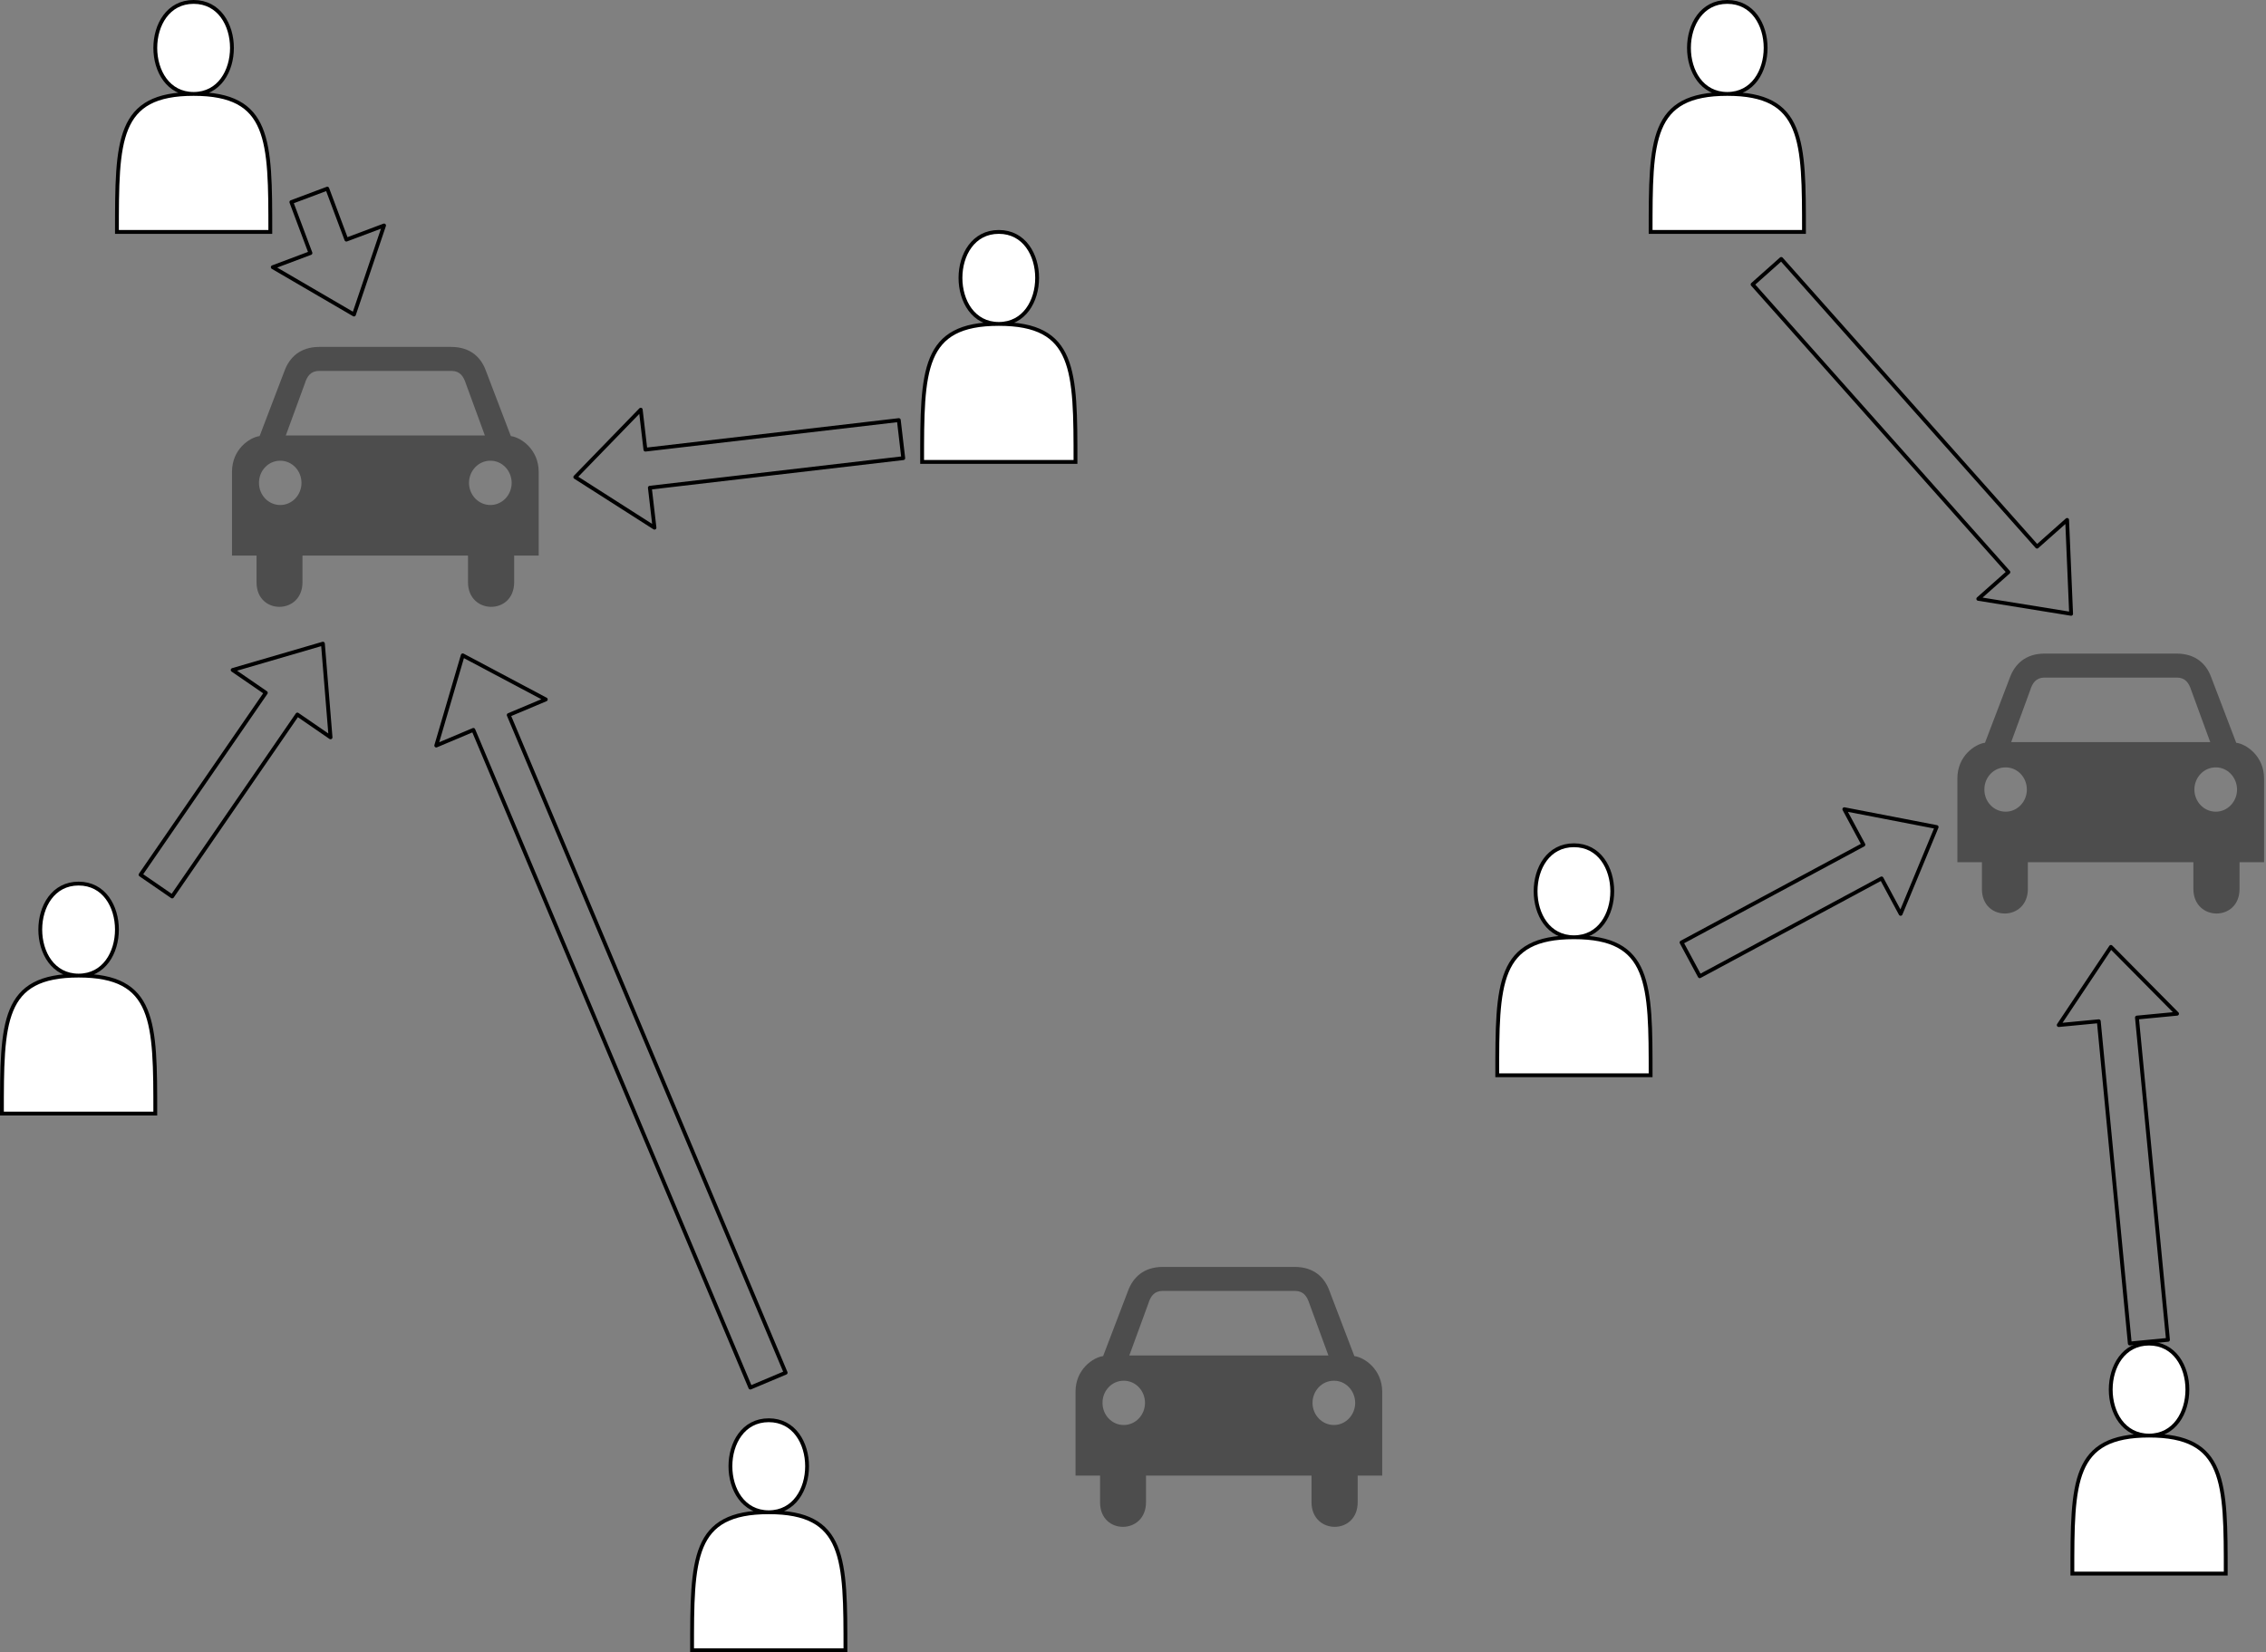 <svg host="65bd71144e" xmlns="http://www.w3.org/2000/svg" xmlns:xlink="http://www.w3.org/1999/xlink" version="1.1" width="591px" height="431px" viewBox="-0.5 -0.5 591 431" content="&lt;mxfile&gt;&lt;diagram id=&quot;ZlFrD4OMDmbb0Sqr0yyU&quot; name=&quot;Page-1&quot;&gt;7VnLctowFP0alvXYlmRgmUDSLtqZzGTRZtVRbGE0ERYji2D69ZWw/JAgGUzBkE5ggXT1Puege689AJNF8VXg5fwHTwgbhH5SDMB0EIYBQkD9aMumtEQRLA2poInp1Bge6R9ijL6xrmhCcquj5JxJurSNMc8yEkvLhoXga7vbjDN71SVOyY7hMcZs1/qTJnJeWkfIb+zfCE3n1cqBb1qecfySCr7KzHqDEMy2n7J5gau5TP98jhO+bpnA3QBMBOeyLC2KCWEa2wq2ctz9G631vgXJ5CEDwnLAK2YrUu14uy+5qbBQW1zqIo4lFwNwu55TSR6XONbGteJf2eZywVQtUEUzIRGSFG9uKqiPqiRE+IJIsVFdzICxAceIB1X1dUMFNKZ5i4XI2LAhP60nbgBQBYPBfjzANeIBRw4go/4AgdcISBDagICoP0DQNQICgA0IDPsDJLpGQMKhDcgQ9AfI8BoBiRyFDIP+ABmdHJAZZWzCme6qRoP77ec0QKEL3i3jw4FaFKkOvbycplnuSYGzfMmFxJLyzIux+A1txJacZpKIu1cFQ74fRTjVX2XPpeAvpGrJeKYWvNWgUhUhfcfPhD3wnOqVVPMzl5IvWh1umNqSapBck4ZNLSZ6eT35C5GxxtE/kS9AztWHdvka7eFreAK+qv/QJ2FdfJVzNUd7wruzERZ8Etbddfg2YWiPLz0bYR0C8hkjxY1O/tSxSZaY4jRmOM9pbJOlji42vzRGHqiqT7rNq1unhYGwrG3atQciqDqLhruFMkl2skoHY7VvvhKx6WWOIrFIiWx5gF0mWkijPUhXNkGYkuervYl98JsVHrRkW1cpdIgeOwyWmzej2lmlO5GbwSFnovLIOxNt1VAf+zCBdEhQOgmkoFLr44vvBSrmLw1PW8GMTa0RiK5sWhVXHrXalLwCS2++B0dRf4pDV6Y46F4t7p1xqOKgEwXUUdwZFNchAzzySoJtiWgFBvC8GrkaQQROcACDDyCIDhlwF0EcSt+luEJu5A2O5MrNTc/JVYfk/Bh34XuWr3jfUzR/eGTHIH6fPmG4ewUEF9XVh3QKHZ5xHOUUlBfwo9AOHSII+nMLl9UEcq6I6CP4hQ6Pc/4nv+C+vxm6EB/KVf18xU08/5krVW3esZXdmxeZ4O4v&lt;/diagram&gt;&lt;/mxfile&gt;" style="background-color: rgb(255, 255, 255);">
    <rect x="-0.5" y="-0.5" width="591" height="431" fill="#808080" stroke="none"/>
    <defs/>
    <g>
        <path d="M 0 290 C 0 266 0 254 20 254 C 6.67 254 6.67 230 20 230 C 33.33 230 33.33 254 20 254 C 40 254 40 266 40 290 Z" fill="rgb(255, 255, 255)" stroke="rgb(0, 0, 0)" stroke-miterlimit="10" pointer-events="all"/>
        <path d="M 390 280 C 390 256 390 244 410 244 C 396.67 244 396.67 220 410 220 C 423.33 220 423.33 244 410 244 C 430 244 430 256 430 280 Z" fill="rgb(255, 255, 255)" stroke="rgb(0, 0, 0)" stroke-miterlimit="10" pointer-events="all"/>
        <path d="M 30 60 C 30 36 30 24 50 24 C 36.67 24 36.67 0 50 0 C 63.33 0 63.33 24 50 24 C 70 24 70 36 70 60 Z" fill="rgb(255, 255, 255)" stroke="rgb(0, 0, 0)" stroke-miterlimit="10" pointer-events="all"/>
        <path d="M 240 120 C 240 96 240 84 260 84 C 246.67 84 246.67 60 260 60 C 273.33 60 273.33 84 260 84 C 280 84 280 96 280 120 Z" fill="rgb(255, 255, 255)" stroke="rgb(0, 0, 0)" stroke-miterlimit="10" pointer-events="all"/>
        <path d="M 180 430 C 180 406 180 394 200 394 C 186.67 394 186.67 370 200 370 C 213.33 370 213.33 394 200 394 C 220 394 220 406 220 430 Z" fill="rgb(255, 255, 255)" stroke="rgb(0, 0, 0)" stroke-miterlimit="10" pointer-events="all"/>
        <path d="M 540 410 C 540 386 540 374 560 374 C 546.67 374 546.67 350 560 350 C 573.33 350 573.33 374 560 374 C 580 374 580 386 580 410 Z" fill="rgb(255, 255, 255)" stroke="rgb(0, 0, 0)" stroke-miterlimit="10" pointer-events="all"/>
        <path d="M 430 60 C 430 36 430 24 450 24 C 436.67 24 436.67 0 450 0 C 463.33 0 463.33 24 450 24 C 470 24 470 36 470 60 Z" fill="#ffffff" stroke="rgb(0, 0, 0)" stroke-miterlimit="10" pointer-events="all"/>
        <rect x="60" y="90" width="80" height="70" fill="none" stroke="none" pointer-events="all"/>
        <path d="M 132.73 113.26 L 126.18 96.1 C 124.96 92.81 122.27 90.02 117.2 90 L 107.96 90 L 92.15 90 L 82.74 90 C 77.7 90.02 75.01 92.82 73.76 96.1 L 67.21 113.26 C 64.61 113.6 60 116.71 60.01 122.58 L 60.01 144.43 L 66.41 144.43 L 66.41 151.4 C 66.39 160 78.39 159.89 78.39 151.4 L 78.39 144.43 L 100 144.43 L 121.56 144.43 L 121.56 151.4 C 121.58 159.89 133.59 160 133.6 151.4 L 133.6 144.43 L 140 144.43 L 140 122.58 C 139.98 116.71 135.36 113.6 132.73 113.26 Z M 72.59 131.24 C 69.52 131.25 67.04 128.66 67.05 125.47 C 67.03 122.26 69.52 119.67 72.59 119.69 C 75.64 119.67 78.13 122.26 78.13 125.47 C 78.13 128.66 75.64 131.25 72.59 131.24 Z M 100 113.1 L 99.94 113.1 L 74.04 113.1 L 78.99 99.58 C 79.59 97.66 80.51 96.29 82.7 96.26 L 99.95 96.26 L 100 96.26 L 117.31 96.26 C 119.46 96.29 120.39 97.66 121.01 99.58 L 125.96 113.1 L 100 113.1 Z M 127.41 131.24 C 124.32 131.25 121.84 128.66 121.82 125.47 C 121.84 122.26 124.32 119.67 127.41 119.69 C 130.45 119.67 132.93 122.26 132.95 125.47 C 132.94 128.66 130.45 131.25 127.41 131.24 Z" fill="#4d4d4d" stroke="none" pointer-events="all"/>
        <rect x="280" y="330" width="80" height="70" fill="none" stroke="none" pointer-events="all"/>
        <path d="M 352.73 353.26 L 346.18 336.1 C 344.96 332.81 342.27 330.02 337.2 330 L 327.96 330 L 312.15 330 L 302.74 330 C 297.7 330.02 295.01 332.82 293.76 336.1 L 287.21 353.26 C 284.61 353.6 280 356.71 280.01 362.58 L 280.01 384.43 L 286.41 384.43 L 286.41 391.4 C 286.39 400 298.39 399.89 298.39 391.4 L 298.39 384.43 L 320 384.43 L 341.56 384.43 L 341.56 391.4 C 341.58 399.89 353.59 400 353.6 391.4 L 353.6 384.43 L 360 384.43 L 360 362.58 C 359.98 356.71 355.36 353.6 352.73 353.26 Z M 292.59 371.24 C 289.52 371.25 287.04 368.66 287.05 365.47 C 287.03 362.26 289.52 359.67 292.59 359.69 C 295.64 359.67 298.13 362.26 298.13 365.47 C 298.13 368.66 295.64 371.25 292.59 371.24 Z M 320 353.1 L 319.94 353.1 L 294.04 353.1 L 298.99 339.58 C 299.59 337.66 300.51 336.29 302.7 336.26 L 319.95 336.26 L 320 336.26 L 337.31 336.26 C 339.46 336.29 340.39 337.66 341.01 339.58 L 345.96 353.1 L 320 353.1 Z M 347.41 371.24 C 344.32 371.25 341.84 368.66 341.82 365.47 C 341.84 362.26 344.32 359.67 347.41 359.69 C 350.45 359.67 352.93 362.26 352.95 365.47 C 352.94 368.66 350.45 371.25 347.41 371.24 Z" fill="#4d4d4d" stroke="none" pointer-events="all"/>
        <rect x="510" y="170" width="80" height="70" fill="none" stroke="none" pointer-events="all"/>
        <path d="M 582.73 193.26 L 576.18 176.1 C 574.96 172.81 572.27 170.02 567.2 170 L 557.96 170 L 542.15 170 L 532.74 170 C 527.7 170.02 525.01 172.82 523.76 176.1 L 517.21 193.26 C 514.61 193.6 510 196.71 510.01 202.58 L 510.01 224.43 L 516.41 224.43 L 516.41 231.4 C 516.39 240 528.39 239.89 528.39 231.4 L 528.39 224.43 L 550 224.43 L 571.56 224.43 L 571.56 231.4 C 571.58 239.89 583.59 240 583.6 231.4 L 583.6 224.43 L 590 224.43 L 590 202.58 C 589.98 196.71 585.36 193.6 582.73 193.26 Z M 522.59 211.24 C 519.52 211.25 517.04 208.66 517.05 205.47 C 517.03 202.26 519.52 199.67 522.59 199.69 C 525.64 199.67 528.13 202.26 528.13 205.47 C 528.13 208.66 525.64 211.25 522.59 211.24 Z M 550 193.1 L 549.94 193.1 L 524.04 193.1 L 528.99 179.58 C 529.59 177.66 530.51 176.29 532.7 176.26 L 549.95 176.26 L 550 176.26 L 567.31 176.26 C 569.46 176.29 570.39 177.66 571.01 179.58 L 575.96 193.1 L 550 193.1 Z M 577.41 211.24 C 574.32 211.25 571.84 208.66 571.82 205.47 C 571.84 202.26 574.32 199.67 577.41 199.69 C 580.45 199.67 582.93 202.26 582.95 205.47 C 582.94 208.66 580.45 211.25 577.41 211.24 Z" fill="#4d4d4d" stroke="none" pointer-events="all"/>
        <path d="M 44.4 233.36 L 36.16 227.69 L 68.83 180.23 L 60.18 174.28 L 83.72 167.41 L 85.71 191.85 L 77.06 185.9 Z" fill="none" stroke="rgb(0, 0, 0)" stroke-linejoin="round" stroke-miterlimit="10" pointer-events="all"/>
        <path d="M 233.92 109.09 L 235.08 119.02 L 168.99 126.73 L 170.2 137.16 L 149.54 123.96 L 166.61 106.37 L 167.83 116.8 Z" fill="none" stroke="rgb(0, 0, 0)" stroke-linejoin="round" stroke-miterlimit="10" pointer-events="all"/>
        <path d="M 75.49 52.22 L 84.86 48.71 L 89.84 62.01 L 99.67 58.32 L 91.82 81.55 L 70.64 69.2 L 80.47 65.51 Z" fill="none" stroke="rgb(0, 0, 0)" stroke-linejoin="round" stroke-miterlimit="10" pointer-events="all"/>
        <path d="M 456.6 73.7 L 464.07 67.05 L 530.78 142.1 L 538.63 135.13 L 539.67 159.63 L 515.46 155.72 L 523.31 148.75 Z" fill="none" stroke="rgb(0, 0, 0)" stroke-linejoin="round" stroke-miterlimit="10" pointer-events="all"/>
        <path d="M 564.93 349.02 L 554.98 349.98 L 546.89 265.91 L 536.44 266.91 L 550.05 246.52 L 567.3 263.95 L 556.84 264.95 Z" fill="none" stroke="rgb(0, 0, 0)" stroke-linejoin="round" stroke-miterlimit="10" pointer-events="all"/>
        <path d="M 442.81 254.17 L 438.07 245.36 L 485.5 219.85 L 480.52 210.6 L 504.6 215.25 L 495.21 237.9 L 490.24 228.65 Z" fill="none" stroke="rgb(0, 0, 0)" stroke-linejoin="round" stroke-miterlimit="10" pointer-events="all"/>
        <path d="M 204.41 357.6 L 195.2 361.48 L 122.96 189.91 L 113.28 193.99 L 120.19 170.46 L 141.85 181.96 L 132.18 186.03 Z" fill="none" stroke="rgb(0, 0, 0)" stroke-linejoin="round" stroke-miterlimit="10" pointer-events="all"/>
    </g>
</svg>
